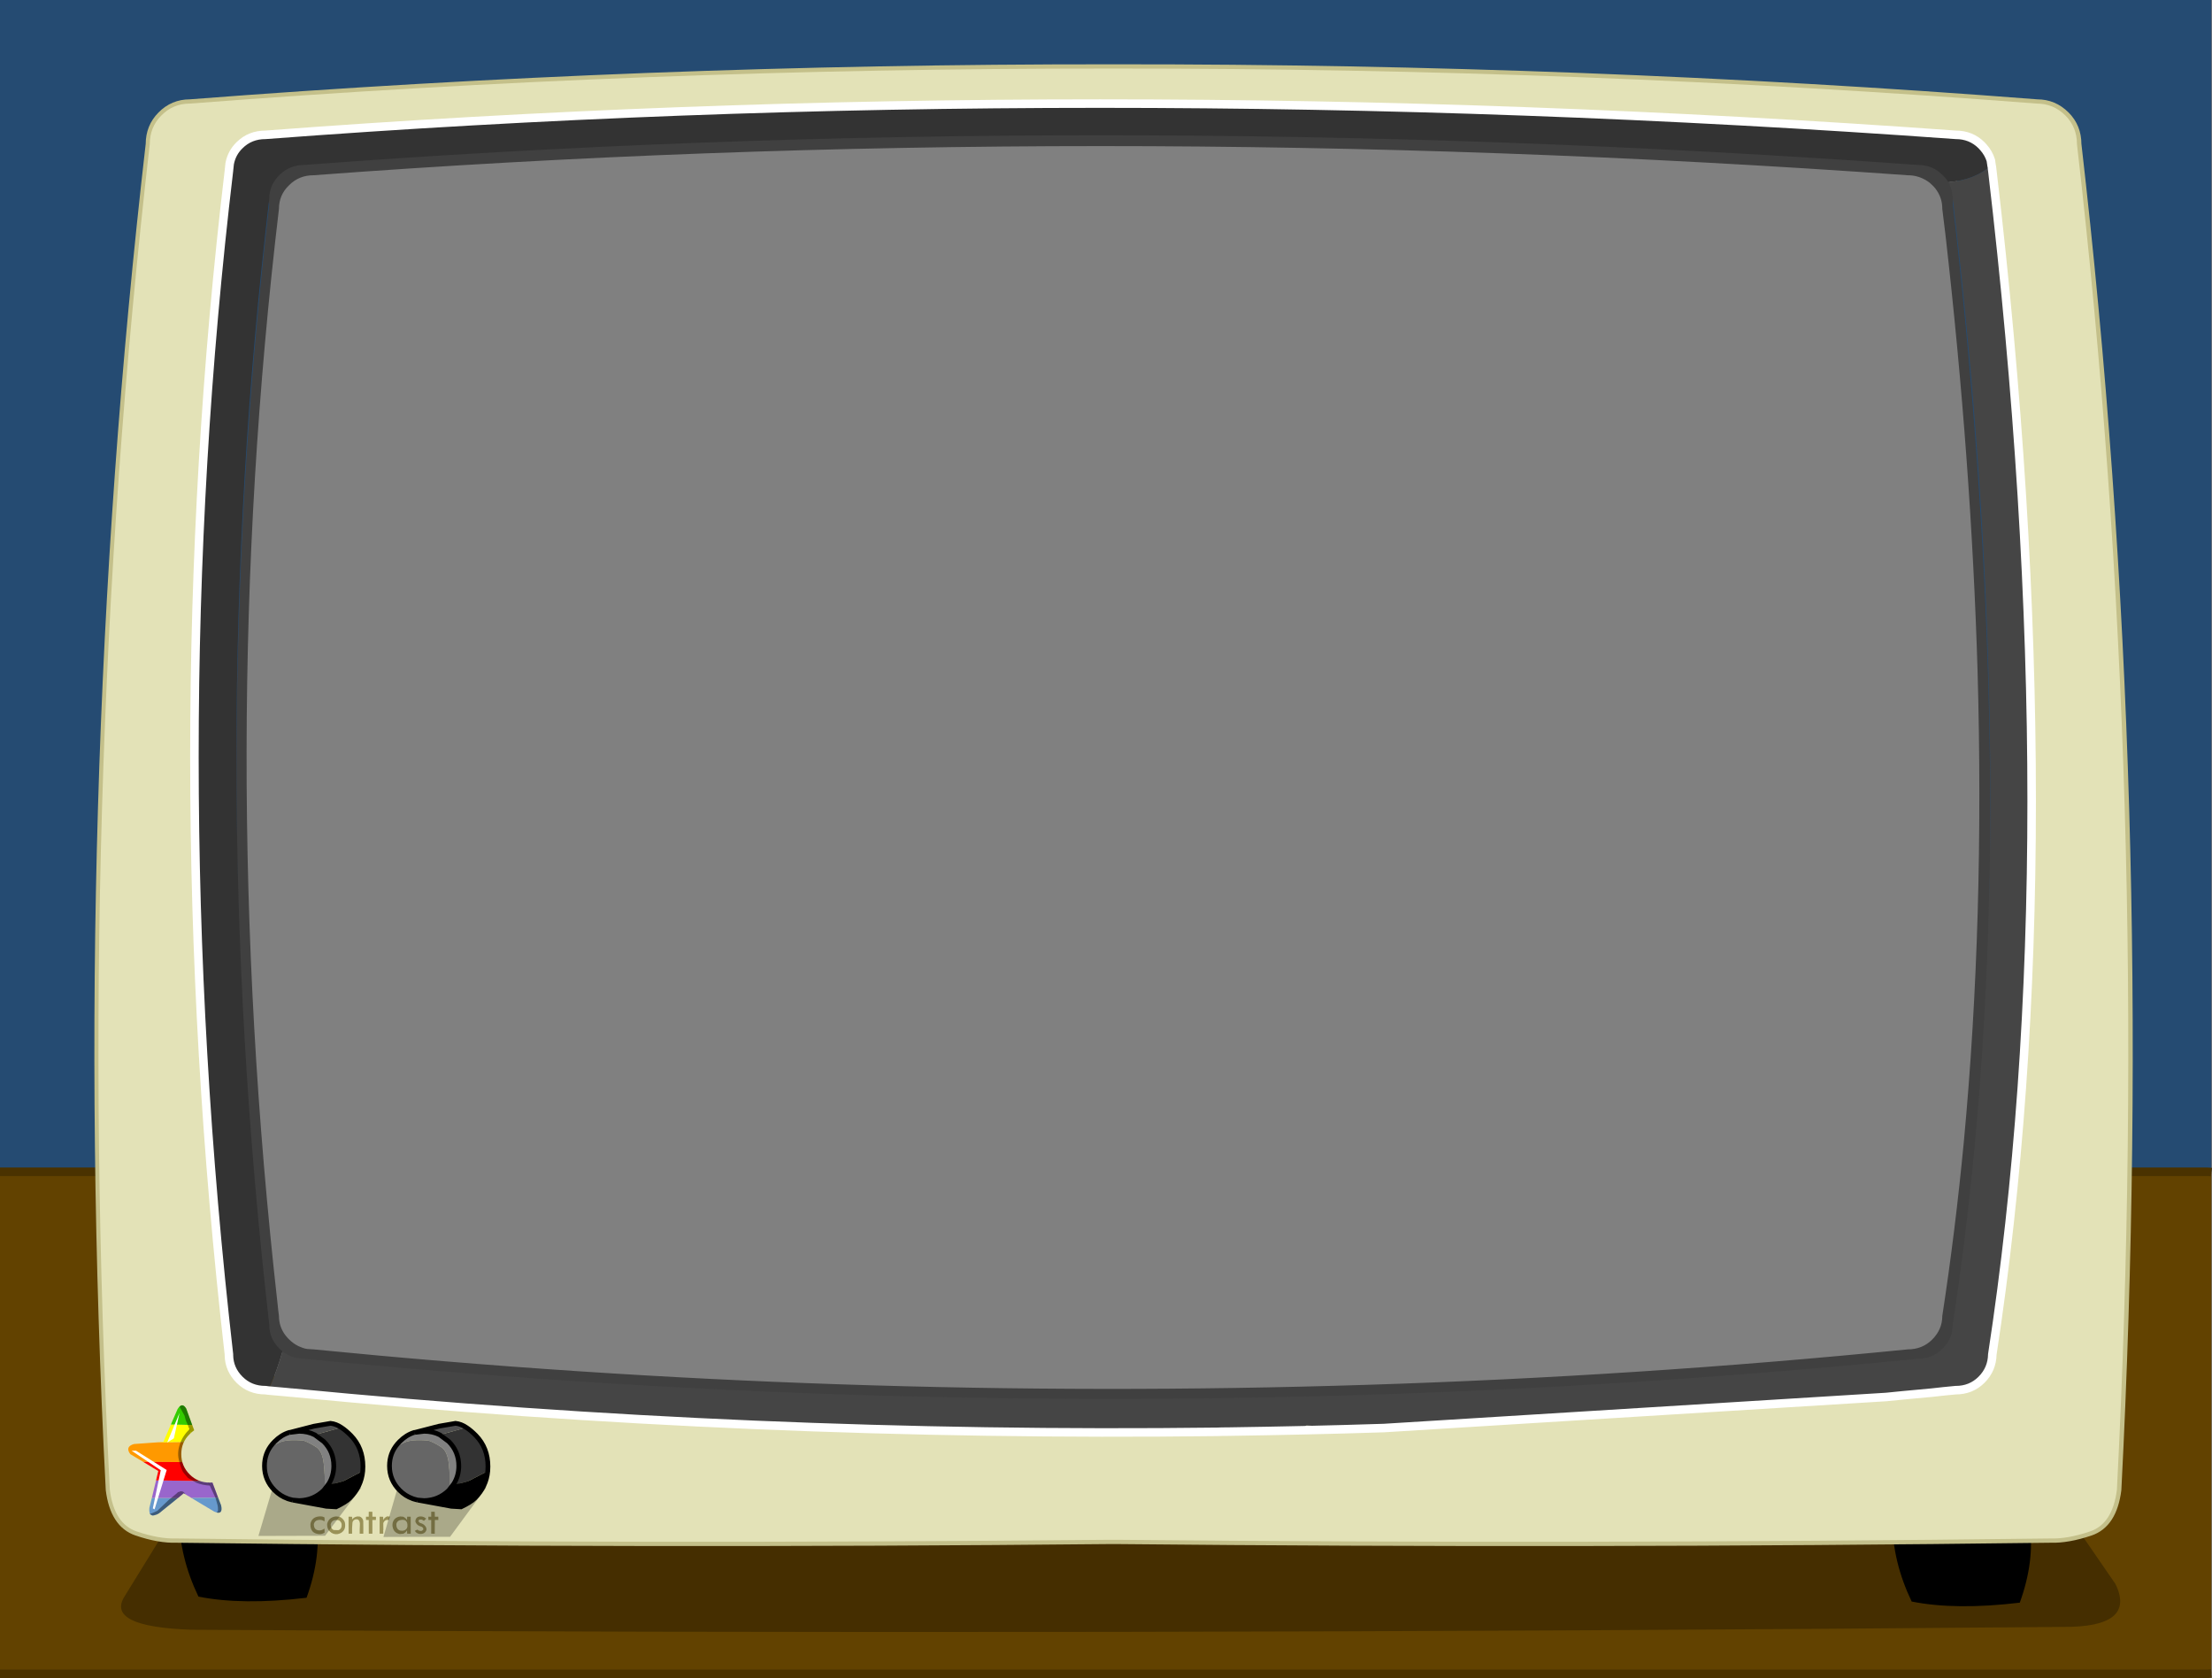 <?xml version="1.0" encoding="utf-8"?>
<!-- Generator: Adobe Illustrator 13.0.0, SVG Export Plug-In . SVG Version: 6.00 Build 14948)  -->
<!DOCTYPE svg PUBLIC "-//W3C//DTD SVG 1.1//EN" "http://www.w3.org/Graphics/SVG/1.1/DTD/svg11.dtd">
<svg version="1.1" xmlns="http://www.w3.org/2000/svg" xmlns:xlink="http://www.w3.org/1999/xlink" x="0px" y="0px"
	 width="583.875px" height="442.849px" viewBox="0 0 583.875 442.849" style="enable-background:new 0 0 583.875 442.849;"
	 xml:space="preserve">
<rect x="0" y="0" width="583.875" height="442.849" fill="#808080" stroke="none"/>
<g id="Layer_5">
	<g>
		<path style="opacity:0.5;" d="M512.98,45.947l-0.7-0.651c-1.649-1.351-3.602-2.002-5.803-2.002
			c-145.7-10.461-287.846-10.461-426.44,0c-2.551,0-4.703,0.901-6.504,2.653c-1.801,1.752-2.702,3.854-2.702,6.357
			c-11.558,97.257-11.558,196.415,0,297.477c0,2.452,0.9,4.604,2.702,6.356c0.25,0.25,0.55,0.45,0.801,0.701
			c1.2,0.95,2.551,1.551,4.103,1.802l1.601,0.15c93.864,9.359,187.728,12.514,281.642,9.51c48.282-1.552,96.517-4.705,144.799-9.51
			c2.552,0,4.753-0.901,6.503-2.653c1.803-1.752,2.702-3.904,2.702-6.356c8.106-52.958,11.259-110.772,9.407-173.49
			c-1.102-37.241-3.954-76.185-8.557-116.879l-0.851-7.107c0-1.152-0.199-2.153-0.549-3.104c-0.151-0.5-0.401-0.951-0.651-1.401
			C514.081,47.148,513.581,46.498,512.98,45.947L512.98,45.947z M511.53,50.752c0.75,1.251,1.151,2.703,1.151,4.355l0.851,6.958
			c4.554,39.943,7.355,78.185,8.456,114.775c1.249,43.849,0.049,85.294-3.604,124.286c-1.501,15.769-3.402,31.185-5.703,46.151
			c0,2.402-0.901,4.455-2.651,6.207c-1.752,1.751-3.902,2.603-6.456,2.603c-47.632,4.755-95.263,7.858-142.896,9.36
			c-92.663,2.953-185.326-0.2-277.939-9.36l-1.601-0.101c-0.451-0.05-0.851-0.15-1.251-0.3c-0.4-0.15-0.751-0.3-1.101-0.451
			c-0.901-0.449-1.701-1-2.452-1.751c-0.25-0.251-0.45-0.451-0.65-0.701c-0.101-0.101-0.201-0.2-0.301-0.351
			c-1.15-1.501-1.751-3.203-1.751-5.155c-0.15-1.051-0.25-2.053-0.351-3.054c-11.057-98.208-10.907-194.563,0.351-289.117
			c0-2.453,0.9-4.556,2.702-6.257c1.751-1.751,3.903-2.603,6.404-2.603c136.793-10.261,277.088-10.261,420.835,0
			c1.652,0,3.153,0.4,4.505,1.151c0.449,0.25,0.851,0.5,1.249,0.801l0.702,0.65C510.631,49.401,511.131,50.051,511.53,50.752
			L511.53,50.752z"/>
		<path style="fill:#254B72;" d="M511.045,42.533c-0.998,1.449-0.25,2.148,2.199,2.199h4.299c0.4-0.051,0.15,0.85-0.75,2.648
			c-0.898,1.799-1.35,3.948-1.35,6.497l0.85,7.298c4.598,41.583,7.447,81.417,8.547,119.552c1.299,45.332,0.1,88.165-3.549,128.499
			h61.275h1.15V0H0v309.227h66.474c-6.647-86.516-5.148-171.632,4.598-255.349c-0.85-3.748-0.8-7.146,0.05-10.245
			c0.85-3.149,3.749-3.699,8.646-1.649C216.863,27.988,360.605,28.188,511.045,42.533L511.045,42.533z"/>
		<path style="fill:#624200;" d="M515.443,358.257c0,2.549-0.898,4.698-2.699,6.497c-1.748,1.8-3.947,2.699-6.496,2.699
			c-48.23,4.948-96.412,8.196-144.643,9.746c-93.813,3.049-187.575-0.2-281.337-9.746l-1.6-0.15c-1.849-0.3-3.499-1.149-4.898-2.549
			c-1.799-1.799-2.699-3.948-2.699-6.497c-1.85-16.394-3.349-32.737-4.598-49.03H0v132.497h582.168c0.549,0,1.049-0.051,1.549-0.101
			V309.326c-0.35-0.05-0.75-0.1-1.15-0.1h-61.275C519.742,325.97,517.793,342.313,515.443,358.257L515.443,358.257z"/>
		<path style="fill:none;stroke:#4A3200;stroke-width:2.249;stroke-miterlimit:10;" d="M0,441.724h582.168
			c0.549,0,1.049-0.051,1.549-0.101 M66.474,309.227H0 M583.717,309.326c-0.35-0.05-0.75-0.1-1.15-0.1h-61.275"/>
		<path style="opacity:0.3;" d="M544.482,429.328c13.045,0.1,17.643-3.698,13.895-11.346l-17.543-25.489L49.88,393.692
			l-16.943,27.489c-3.499,5.397,2.349,8.347,17.493,8.896C210.416,431.077,375.1,430.828,544.482,429.328L544.482,429.328z"/>
		<path d="M535.736,402.139l-36.236-0.55c0.051,7.048,1.75,14.045,5.098,21.042c7.748,1.55,17.244,1.649,28.539,0.3
			C535.785,415.634,536.686,408.687,535.736,402.139L535.736,402.139z"/>
		<path d="M83.517,400.84l-36.235-0.55c0.05,7.047,1.749,14.044,5.098,21.041c7.747,1.55,17.243,1.649,28.538,0.3
			C83.567,414.334,84.466,407.387,83.517,400.84L83.517,400.84z"/>
		<path style="fill:none;stroke:#C4C08A;stroke-width:2.249;stroke-miterlimit:10;" d="M545.232,30.487
			c-2.1-2.099-4.6-3.148-7.498-3.148c-79.967-6.197-160.984-9.296-243.002-9.246h-1.65c-82.017-0.05-162.984,3.049-242.952,9.246
			c-2.949,0-5.448,1.05-7.497,3.148c-2.049,2.05-3.048,4.599-3.048,7.547C26.29,153.238,22.791,271.642,29.039,393.143
			c0.75,5.948,3.099,9.646,7.097,10.996c3.948,1.349,7.447,1.949,10.446,1.849c82.817,1.05,164.984,1.149,246.5,0.351h1.65
			c81.518,0.799,163.684,0.699,246.551-0.351c2.949,0.101,6.447-0.5,10.445-1.849c4-1.35,6.348-5.048,7.098-10.996
			c6.248-121.501,2.75-239.904-10.545-355.108C548.281,35.086,547.281,32.537,545.232,30.487L545.232,30.487z"/>
		<path style="fill:#E3E2B7;" d="M548.23,38.034c0-2.948-1-5.497-3.049-7.547c-2.1-2.099-4.598-3.148-7.496-3.148
			c-79.969-6.197-160.986-9.296-243.004-9.246h-1.648c-82.018-0.05-162.985,3.049-242.953,9.246c-2.949,0-5.448,1.05-7.497,3.148
			c-2.049,2.05-3.049,4.599-3.049,7.547C26.24,153.238,22.741,271.642,28.988,393.143c0.75,5.948,3.099,9.646,7.097,10.996
			c3.949,1.349,7.447,1.949,10.446,1.849c82.816,1.05,164.984,1.149,246.501,0.35h1.648c81.518,0.8,163.686,0.7,246.553-0.35
			c2.947,0.101,6.447-0.5,10.445-1.849c3.998-1.35,6.348-5.048,7.098-10.996C565.023,271.642,561.525,153.238,548.23,38.034
			L548.23,38.034z M523.041,38.335l0.5,0.55c0.898,0.999,1.549,2.148,1.949,3.398l0.15,0.999l0.049,0.351l0.1,0.499l0.051,0.5
			c0,0,0,0,0,0.05l0.049,0.351c13.846,117.702,13.846,221.811,0,312.375c-0.049,2.599-0.998,4.848-2.848,6.697
			c-1.85,1.849-4.148,2.749-6.797,2.749h-0.051c-2.1,0.199-4.197,0.399-6.248,0.649c-2.549,0.25-5.047,0.45-7.547,0.7
			c-1.549,0.149-3.049,0.3-4.498,0.449l-132.596,8.197c-13.795,0.449-27.59,0.749-41.385,0.949c-0.85,0.1-1.299,0.15-1.35,0.15
			c-0.449,0-0.898-0.051-1.248-0.101c-81.418,1-162.886-2.449-244.303-10.346c-0.05,0-0.1,0-0.15,0h-0.35
			c-0.65-0.05-1.25-0.15-1.849-0.2l-0.45-0.05l-3.398-0.3l-0.35-0.05l-0.45-0.05c-2.649,0-4.948-0.9-6.797-2.749
			c-1.799-1.8-2.749-3.948-2.799-6.447c0-0.051,0-0.051,0-0.101s0-0.1,0-0.149c-12.145-106.107-12.145-210.216,0-312.325v-0.05
			l0.2-1.85c0.35-1.85,1.199-3.499,2.599-4.848c1.85-1.85,4.148-2.749,6.847-2.749c144.992-10.996,293.682-10.996,446.172,0
			C518.893,35.586,521.191,36.485,523.041,38.335L523.041,38.335z"/>
		<path style="fill:#E3E2B7;" d="M523.541,38.884l-0.5-0.549c-1.85-1.85-4.148-2.749-6.797-2.749
			c-152.49-10.996-301.18-10.996-446.172,0c-2.699,0-4.998,0.899-6.848,2.749c-1.399,1.349-2.249,2.998-2.599,4.848
			c0.35-1.8,1.25-3.398,2.649-4.748c1.849-1.85,4.148-2.799,6.797-2.799c144.992-10.945,293.682-10.945,446.121,0
			c2.299,0,4.299,0.699,6.047,2.099l0.75,0.7c1.301,1.249,2.15,2.648,2.549,4.298l0.102,0.55l-0.15-0.999
			C525.09,41.033,524.439,39.884,523.541,38.884L523.541,38.884z"/>
		<path style="fill:#E3E2B7;" d="M63.325,364.154l-0.05-0.05c-0.45-0.45-0.85-0.95-1.2-1.399l-1.649-5.048
			c0.05,2.499,1,4.647,2.799,6.447c1.85,1.849,4.148,2.749,6.797,2.749l-1.649-0.15C66.423,366.403,64.774,365.554,63.325,364.154
			L63.325,364.154z"/>
		<path d="M70.022,366.854l0.45,0.05l-0.399-0.05C70.022,366.854,70.022,366.854,70.022,366.854L70.022,366.854z"/>
		<path style="fill:#333333;" d="M512.045,45.531l0.699,0.65c0.6,0.55,1.1,1.199,1.5,1.849c4.449-0.25,8.297-1.699,11.445-4.397
			l-0.049-0.351l-0.102-0.55c-0.398-1.649-1.248-3.049-2.549-4.298l-0.75-0.7c-1.748-1.399-3.748-2.099-6.047-2.099
			c-152.439-10.945-301.129-10.945-446.121,0c-2.649,0-4.948,0.949-6.797,2.799c-1.399,1.35-2.299,2.948-2.649,4.748l-0.2,1.85v0.05
			c-12.145,102.109-12.145,206.218,0,312.325c0,0.05,0,0.1,0,0.149s0,0.05,0,0.101l1.649,5.048c0.35,0.449,0.75,0.949,1.2,1.399
			l0.05,0.05c1.449,1.399,3.099,2.249,5.048,2.549l1.649,0.15c0,0,0,0,0.05,0l0.4,0.05l0.35,0.05
			c1.5-3.349,2.749-6.797,3.749-10.346c-0.25-0.2-0.5-0.4-0.75-0.649c-0.05-0.051-0.05-0.051-0.05-0.051
			c-1.799-1.749-2.699-3.898-2.699-6.347c-11.545-100.91-11.545-199.92,0-297.032c0-2.498,0.899-4.598,2.699-6.347
			c1.799-1.75,3.949-2.649,6.498-2.649c138.444-10.445,280.437-10.445,425.98,0C508.447,43.532,510.396,44.183,512.045,45.531
			L512.045,45.531z"/>
		<path style="fill:#454545;" d="M514.895,49.43c0.049,0.2,0.148,0.4,0.25,0.65l0.299,1.999c0,0.149,0,0.3,0,0.45l0.85,7.097
			c4.598,40.634,7.447,79.519,8.547,116.704c1.85,62.624-1.299,120.352-9.396,173.23c0,2.448-0.898,4.598-2.699,6.347
			c-1.748,1.75-3.947,2.649-6.496,2.649c-48.23,4.798-96.412,7.946-144.643,9.496c-93.813,2.999-187.575-0.15-281.337-9.496
			l-1.6-0.15c-1.549-0.25-2.898-0.85-4.098-1.799c-1,3.549-2.249,6.997-3.749,10.346l3.398,0.3l1.15,0.101
			c0.5,0.05,1,0.1,1.499,0.149h0.15c81.417,7.896,162.885,11.346,244.303,10.346c0.85-0.05,1.748-0.05,2.598-0.05
			c1.35-0.149,3.648-0.5,6.998-0.949c0.549-0.051,3.898,0.05,10.146,0.199c1.848,0.051,3.098-0.25,3.748-0.85l19.891,0.65
			c0.201,0,0.4,0,0.602,0l132.596-8.197c1.449-0.149,2.949-0.3,4.498-0.449c2.5-0.25,4.998-0.45,7.547-0.7
			c2.051-0.25,4.148-0.45,6.248-0.649h0.051l5.297-1.55c0.5-0.35,1-0.75,1.449-1.199c1.9-1.85,2.85-4.099,2.85-6.697
			c2.85-18.743,5.148-38.135,6.797-58.077c3.299-39.084,4.299-80.418,3.049-124.051c-1.148-39.134-4.148-80.018-8.996-122.7
			l-0.85-7.497c0-0.15,0-0.25,0-0.4l-0.051-0.55l-0.1-0.499c-3.148,2.698-6.996,4.147-11.445,4.397l0.35,0.65
			C514.693,48.931,514.795,49.18,514.895,49.43L514.895,49.43z"/>
		<path style="fill:#333333;" d="M525.84,44.632l-0.051-0.5l0.051,0.55C525.84,44.632,525.84,44.632,525.84,44.632L525.84,44.632z"
			/>
		<path style="fill:#333333;" d="M323.92,377.799c-0.85,0-1.748,0-2.598,0.05c0.35,0.05,0.799,0.101,1.248,0.101
			C322.621,377.949,323.07,377.898,323.92,377.799L323.92,377.799z"/>
		<path style="fill:#E3E2B7;" d="M330.918,376.85c-3.35,0.449-5.648,0.799-6.998,0.949c13.795-0.2,27.59-0.5,41.385-0.949
			c-0.201,0-0.4,0-0.602,0l-19.891-0.65c-0.65,0.6-1.9,0.899-3.748,0.85C334.816,376.899,331.467,376.799,330.918,376.85
			L330.918,376.85z"/>
		<path style="fill:#333333;" d="M75.37,367.354l-1.15-0.101l0.45,0.05c0.6,0.051,1.199,0.15,1.849,0.2h0.35
			C76.37,367.453,75.87,367.403,75.37,367.354L75.37,367.354z"/>
		<path style="fill:#E3E2B7;" d="M77.019,367.503h-0.15C76.919,367.503,76.969,367.503,77.019,367.503L77.019,367.503z"/>
		<path style="fill:#E3E2B7;" d="M525.84,44.682c0,0.15,0,0.25,0,0.4l0.85,7.497c4.848,42.683,7.848,83.566,8.996,122.7
			c1.25,43.633,0.25,84.967-3.049,124.051c-1.648,19.942-3.947,39.334-6.797,58.077c0,2.599-0.949,4.848-2.85,6.697
			c-0.449,0.449-0.949,0.85-1.449,1.199l-5.297,1.55c2.648,0,4.947-0.9,6.797-2.749c1.85-1.85,2.799-4.099,2.848-6.697
			c13.846-90.564,13.846-194.673,0-312.375L525.84,44.682L525.84,44.682z"/>
		<path style="fill:none;stroke:#FFFFFF;stroke-width:2.249;stroke-miterlimit:10;" d="M523.541,38.884
			c0.898,1,1.549,2.149,1.949,3.399l0.15,0.999l0.049,0.351l0.1,0.499l0.051,0.55l0.049,0.351
			c13.846,117.702,13.846,221.811,0,312.375c-0.049,2.599-0.998,4.848-2.848,6.697c-1.85,1.849-4.148,2.749-6.797,2.749h-0.051
			c-2.1,0.199-4.197,0.399-6.248,0.649c-2.549,0.25-5.047,0.45-7.547,0.7c-1.549,0.149-3.049,0.3-4.498,0.449l-132.596,8.197
			c-13.795,0.449-27.59,0.749-41.385,0.949c-0.85,0-1.748,0-2.598,0.05c-81.418,1-162.886-2.449-244.303-10.346
			c-0.05,0-0.1,0-0.15,0c-0.5-0.05-1-0.1-1.499-0.15l-1.15-0.1l-3.398-0.3l-0.35-0.05l-0.399-0.05c-0.05,0-0.05,0-0.05,0
			c-2.649,0-4.948-0.9-6.797-2.749c-1.799-1.8-2.749-3.948-2.799-6.447c0-0.051,0-0.051,0-0.101s0-0.1,0-0.149
			c-12.145-106.107-12.145-210.216,0-312.325v-0.05l0.2-1.85c0.35-1.85,1.199-3.499,2.599-4.848c1.85-1.85,4.148-2.749,6.848-2.749
			c144.992-10.996,293.682-10.996,446.172,0c2.648,0,4.947,0.899,6.797,2.749L523.541,38.884L523.541,38.884z"/>
		<path style="fill:#FF9900;" d="M55.491,380.151l-4.179,0.327l-9.534,0.13l-6.399,0.457c-1.633,0.458-1.959,1.372-0.98,2.678
			l3.396,2.024l19.264,0.131l4.114-3.592c0.979-1.371,0.588-2.09-1.241-2.155H55.491L55.491,380.151z"/>
		<polygon style="fill:#FFFF00;" points="51.312,380.479 55.491,380.151 52.226,380.086 50.724,376.038 45.108,375.907 
			43.149,380.479 41.778,380.608 51.312,380.479 		"/>
		<path style="fill:#33CC00;" d="M50.724,376.038l-1.567-4.311c-0.718-1.24-1.502-1.175-2.286,0.131l-1.763,4.049L50.724,376.038
			L50.724,376.038z"/>
		<path style="fill:#6699CC;" d="M47.002,395.302h-6.921l-0.653,2.611c-0.196,2.09,0.653,2.547,2.547,1.437L47.002,395.302
			L47.002,395.302z"/>
		<polygon style="fill:#9966CC;" points="40.081,395.302 47.002,395.302 48.504,394.061 49.549,394.714 49.81,394.845 
			50.528,395.302 57.581,395.236 55.948,390.861 41.19,390.665 40.08,395.302 		"/>
		<polygon style="fill:#FF0000;" points="37.795,385.768 41.778,388.184 41.19,390.665 55.948,390.861 54.773,387.857 
			57.059,385.898 37.795,385.768 		"/>
		<path style="fill:#6699CC;" d="M58.364,397.261l-0.784-2.024l-7.052,0.065l6.008,3.591
			C58.168,399.611,58.756,399.023,58.364,397.261L58.364,397.261z"/>
		<path style="opacity:0.4;" d="M50.855,379.303c0.326,0.719,0.653,0.979,0.914,0.849l0.392-0.261l-3.003-8.163
			c-0.588-0.979-1.176-1.109-1.763-0.522l1.306,2.352c0.196,0.849,0.392,1.502,0.719,2.089l0.653,1.698L50.855,379.303
			L50.855,379.303z"/>
		<path style="opacity:0.4;" d="M61.564,381.719l0.196-0.588l-0.261-0.587l-0.458,0.392l-2.285,2.22l-3.722,2.743l-0.653,0.326
			c-0.458,0.326-0.719,0.783-0.719,1.371l0.131,0.719l0.653,1.763l0.327,0.784l0.457,0.849l1.633,3.526l0.13,0.392l0.327,1.176
			c0.196,0.587,0.261,1.24,0.196,1.959l-0.327,0.392c1.11,0.261,1.502-0.392,1.175-1.894l-3.591-9.403l6.399-5.551L61.564,381.719
			L61.564,381.719z"/>
		<polygon style="fill:#FFFFFF;" points="35.901,382.829 34.726,382.829 42.431,387.987 40.341,398.044 40.798,398.306 
			43.999,387.923 35.901,382.829 		"/>
		<polygon style="fill:#FFFFFF;" points="44.129,380.674 45.892,379.564 47.394,372.838 44.129,380.674 		"/>
		<path style="opacity:0.4;" d="M39.558,399.48l0.065,0.131l0.718,0.326l1.176-0.326l0.326-0.196l0.131-0.065l6.53-5.289
			l0.458,0.262l-0.196-0.262c-0.326-0.457-0.784-0.653-1.371-0.457l-0.131,0.131h-0.261l-0.392,0.392l-0.718,0.588l-1.502,1.24
			l-2.743,2.612v0.065l-1.437,0.653L39.558,399.48L39.558,399.48z"/>
		<path style="opacity:0.4;" d="M50.528,378.911l-0.457-1.828c-1.241,1.24-2.155,2.611-2.612,4.113
			c-0.522,1.502-0.588,3.004-0.131,4.506c0.392,1.502,0.784,2.547,1.175,3.004l1.11,1.306l2.155,1.241
			c1.11,0.457,2.286,0.718,3.657,0.783l-0.457-1.175c1.306-0.065,1.763-0.327,1.437-0.915l-0.326-0.261l-1.502-0.326l-1.829-0.393
			c-1.502-0.261-2.743-0.979-3.722-2.22l-0.065-0.131l-0.262-0.914v-2.938c0.196-1.698,1.045-3.004,2.481-3.918
			c0.327-0.262,0.458-0.588,0.392-0.979C51.442,377.082,51.116,377.409,50.528,378.911L50.528,378.911z"/>
		<path style="fill:#E3E2B7;" d="M55.361,376.233c-2.09,0-3.853,0.719-5.29,2.221c-1.502,1.437-2.22,3.199-2.22,5.289
			s0.718,3.853,2.22,5.354c1.437,1.437,3.2,2.155,5.29,2.155c2.089,0,3.853-0.719,5.354-2.155c1.437-1.502,2.155-3.265,2.155-5.354
			s-0.718-3.853-2.155-5.289C59.213,376.952,57.45,376.233,55.361,376.233L55.361,376.233z"/>
		<path style="fill:#9A9258;" d="M108.403,400.243h-0.03h-0.905v0.03l-0.03,0.86c-0.242-0.407-0.589-0.694-1.026-0.891l-0.739-0.06
			c-1.131,0.136-1.811,0.739-2.052,1.795v0.212v0.029h-0.03l0.015,0.589h0.015c0.166,1.132,0.799,1.796,1.871,2.007l0.966-0.075
			c0.438-0.196,0.754-0.498,0.981-0.891l0.03,0.845v0.03l0.936,0.016v-0.016h0.015L108.403,400.243L108.403,400.243z
			 M107.543,402.764c-0.015,0.181-0.061,0.347-0.136,0.498c-0.347,0.588-0.951,0.799-1.826,0.634l-0.106-0.046
			c-0.588-0.241-0.875-0.8-0.86-1.659c0.166-0.71,0.664-1.071,1.464-1.117c0.438-0.03,0.769,0.046,1.011,0.241
			C107.438,401.602,107.588,402.084,107.543,402.764L107.543,402.764z"/>
		<path style="fill:#9A9258;" d="M110.742,400.998h0.03h0.573l0.015,0.015l0.543,0.332v-0.015l0.604-0.573l-0.498-0.348
			c-0.196-0.105-0.408-0.181-0.634-0.211c-0.996-0.12-1.569,0.241-1.72,1.071c-0.03,0.166-0.015,0.302,0.045,0.438
			c0.256,0.589,0.739,0.966,1.448,1.146c0.347,0.076,0.559,0.317,0.604,0.71v0.029c-0.105,0.182-0.271,0.317-0.498,0.408h-0.03
			c-0.468,0.015-0.815-0.105-1.011-0.348h-0.03l-0.694,0.317c0.151,0.256,0.347,0.452,0.588,0.604l0.513,0.196
			c1.041,0.136,1.705-0.212,1.977-1.041v-0.317l-0.076-0.302c-0.287-0.618-0.799-1.011-1.523-1.207
			c-0.302-0.075-0.468-0.302-0.498-0.648l0.015-0.016L110.742,400.998L110.742,400.998z"/>
		<polygon style="fill:#9A9258;" points="113.82,398.931 113.82,398.961 113.82,398.991 113.82,400.243 113.79,400.243 
			113.095,400.243 113.065,400.243 113.081,401.119 113.095,401.119 113.79,401.119 113.82,401.119 113.82,404.694 113.82,404.725 
			114.755,404.74 114.755,404.725 114.785,401.134 114.785,401.119 115.661,401.119 115.691,401.119 115.706,401.104 
			115.691,400.243 115.661,400.243 114.785,400.243 114.785,400.214 114.755,398.961 114.755,398.946 113.82,398.931 		"/>
		<path style="fill:#9A9258;" d="M85.649,400.439c-0.347-0.226-0.814-0.316-1.373-0.271c-1.328,0.105-2.112,0.77-2.338,1.992
			c-0.03,0.905,0.181,1.584,0.618,2.021c0.347,0.347,0.83,0.559,1.434,0.634c0.498,0.075,0.936,0.015,1.313-0.166l0.347-0.181h0.015
			c0.015-0.393,0.015-0.755-0.015-1.087l-0.498,0.287c-0.181,0.105-0.393,0.166-0.619,0.181c-1.117,0.075-1.675-0.452-1.69-1.6
			c0.151-0.754,0.664-1.146,1.524-1.161c0.407-0.016,0.724,0.061,0.98,0.227l0.302,0.15v0.015
			C85.695,401.134,85.695,400.787,85.649,400.439L85.649,400.439z"/>
		<path style="fill:#9A9258;" d="M89.648,400.273l-0.996-0.105c-1.283,0.151-2.052,0.83-2.309,2.022
			c-0.015,0.89,0.226,1.523,0.694,1.931l0.498,0.407h0.03c0.241,0.166,0.543,0.272,0.905,0.317h0.03l0.573,0.015l0.015-0.015
			c0.739-0.136,1.282-0.468,1.645-0.98c0.226-0.317,0.347-0.71,0.377-1.207c0.03-0.694-0.121-1.223-0.438-1.569l-0.302-0.362h-0.03
			C90.146,400.53,89.919,400.38,89.648,400.273L89.648,400.273z M89.105,401.119l0.392,0.105c0.105,0.061,0.211,0.136,0.287,0.241
			h0.03l0.227,0.332c0.075,0.136,0.121,0.271,0.136,0.422c0.075,0.83-0.211,1.358-0.86,1.585l-1.192-0.046h-0.03h-0.03
			c-0.528-0.241-0.785-0.739-0.785-1.479C87.475,401.421,88.079,401.028,89.105,401.119L89.105,401.119z"/>
		<path style="fill:#9A9258;" d="M92.002,400.243v0.03l0.015,4.451h0.015h0.875h0.03c-0.03-0.995,0-1.946,0.091-2.852
			c0.015-0.181,0.075-0.332,0.166-0.468c0.151-0.227,0.362-0.377,0.634-0.468h0.498h0.03c0.498,0.227,0.709,0.755,0.634,1.614
			l-0.045,1.102v1.071h0.905h0.03h0.015c0.015-1.146,0.015-2.278-0.015-3.38c-0.121-0.588-0.438-0.965-0.95-1.146l-0.649-0.015
			c-0.588,0.105-1.026,0.377-1.343,0.784v-0.03v-0.664v-0.015L92.002,400.243L92.002,400.243z"/>
		<polygon style="fill:#9A9258;" points="98.293,398.961 98.293,398.946 97.358,398.931 97.358,398.961 97.328,398.961 
			97.328,400.214 97.328,400.243 97.298,400.243 96.604,400.243 96.604,401.059 96.604,401.089 97.298,401.119 97.328,401.119 
			97.343,404.725 97.358,404.725 98.264,404.725 98.293,404.725 98.293,401.134 98.293,401.119 99.229,401.104 99.229,401.089 
			99.229,401.059 99.229,400.273 99.229,400.259 98.293,400.243 98.293,400.214 98.293,398.961 		"/>
		<path style="fill:#9A9258;" d="M100.21,400.243v0.03v4.421v0.03h0.649h0.03h0.03h0.196h0.03h0.015
			c0.015-0.347,0.015-0.648-0.015-0.936l0.06-0.03v-0.029h-0.015l-0.015-1.66v-0.03v-0.105c0.136-0.377,0.362-0.634,0.709-0.784
			l0.015-0.016v-0.015h0.03h0.03l0.679-0.016l0.03,0.016l0.256-0.876v-0.029l-0.664-0.061h-0.03h-0.03
			c-0.483,0.196-0.83,0.513-1.056,0.98v-0.015v-0.846v-0.015L100.21,400.243L100.21,400.243z"/>
	</g>
</g>
<g id="Layer_3">
	<g>
		<polygon style="opacity:0.25;" points="118.804,405.544 128.349,392.549 107.308,384.452 101.21,405.594 118.804,405.544 		"/>
		<path style="fill:#818181;" d="M116.104,378.654c-1.25-0.649-2.649-0.949-4.149-0.949l-2.449,0.3h-0.15
			c-1.45,0.449-2.699,1.25-3.849,2.398l-0.6,0.65l-0.5,0.649c0.15-0.05,0.9-0.35,2.249-0.999c1.35-0.65,3.499-0.801,6.448-0.551
			c0.999,0.351,2.099,0.9,3.249,1.65c1.148,0.699,1.85,2.148,2.1,4.398c0.248,2.248,0.35,4.498,0.199,6.847l1.148-1.499
			c0.852-1.4,1.301-2.949,1.301-4.699c0-2.549-0.9-4.697-2.648-6.447L116.104,378.654L116.104,378.654z"/>
		<path style="fill:#4F4F4F;" d="M111.956,377.705c1.5,0,2.899,0.3,4.149,0.949l6.996-1.948c-0.949-0.65-1.898-1-2.848-1.1
			l-4.349,0.749l-6.397,1.649L111.956,377.705L111.956,377.705z"/>
		<path style="fill:#666666;" d="M116.354,381.804c-1.15-0.75-2.25-1.3-3.249-1.65c-2.949-0.25-5.098-0.1-6.448,0.551
			c-1.349,0.649-2.099,0.949-2.249,0.999l0.5-0.649c-1.399,1.649-2.099,3.549-2.099,5.797c0,2.5,0.899,4.648,2.699,6.448
			c1,0.999,2.099,1.699,3.349,2.149l0.1,0.05l0.5,0.149l0.75,0.2l1.749,0.15c2.549-0.051,4.698-0.95,6.499-2.699l0.199-0.25
			c0.15-2.349,0.051-4.599-0.199-6.847C118.204,383.952,117.503,382.503,116.354,381.804L116.354,381.804z"/>
		<path style="fill:#333333;" d="M116.104,378.654l2.35,1.749c1.748,1.75,2.648,3.898,2.648,6.447c0,1.75-0.449,3.299-1.301,4.699
			l1.65-0.101l2.1-0.55l5.197-2.699l0.051-1.199c0-3.248-1.051-5.998-3.199-8.196c-0.85-0.851-1.65-1.55-2.5-2.1L116.104,378.654
			L116.104,378.654z"/>
		<path d="M128.749,388.2l-5.197,2.699l-2.1,0.55l-1.648,0.101l-1.15,1.499l-0.199,0.25c-1.801,1.749-3.949,2.648-6.498,2.699
			l-1.75-0.15l8.947,1.649l2.549,0.149c1.648-0.799,2.898-1.549,3.648-2.299C127.351,393.299,128.499,390.95,128.749,388.2
			L128.749,388.2z"/>
		<path style="fill:none;stroke:#000000;stroke-width:1.25;stroke-miterlimit:10;" d="M110.207,395.848l8.947,1.649l2.549,0.149
			c1.648-0.799,2.898-1.549,3.648-2.299c2-2.049,3.148-4.397,3.398-7.147l0.051-1.199c0-3.248-1.051-5.998-3.199-8.196
			c-0.85-0.851-1.65-1.55-2.5-2.1c-0.949-0.649-1.898-0.999-2.848-1.099l-4.349,0.749l-6.397,1.649 M109.507,378.005h-0.15
			c-1.45,0.449-2.699,1.25-3.849,2.398l-0.6,0.65c-1.399,1.649-2.099,3.549-2.099,5.797c0,2.5,0.899,4.648,2.699,6.448
			c1,0.999,2.099,1.699,3.349,2.149l0.1,0.05l0.5,0.149l0.75,0.2 M109.507,378.005l2.449-0.3c1.5,0,2.899,0.3,4.149,0.949
			l2.35,1.749c1.748,1.75,2.648,3.898,2.648,6.447c0,1.75-0.449,3.299-1.301,4.699l-1.148,1.499l-0.199,0.25
			c-1.801,1.749-3.949,2.648-6.499,2.699l-1.749-0.15"/>
	</g>
</g>
<g id="Layer_2">
	<g>
		<polygon style="opacity:0.25;" points="85.804,405.274 95.349,392.611 74.308,384.723 68.21,405.323 85.804,405.274 		"/>
		<path style="fill:#818181;" d="M83.104,378.654c-1.25-0.649-2.649-0.949-4.149-0.949l-2.449,0.3h-0.15
			c-1.45,0.449-2.699,1.25-3.849,2.398l-0.6,0.65l-0.5,0.649c0.15-0.05,0.9-0.35,2.249-0.999c1.35-0.65,3.499-0.801,6.448-0.551
			c0.999,0.351,2.099,0.9,3.249,1.65c1.148,0.699,1.85,2.148,2.1,4.398c0.248,2.248,0.35,4.498,0.199,6.847l1.148-1.499
			c0.852-1.4,1.301-2.949,1.301-4.699c0-2.549-0.9-4.697-2.648-6.447L83.104,378.654L83.104,378.654z"/>
		<path style="fill:#4F4F4F;" d="M78.956,377.705c1.5,0,2.899,0.3,4.149,0.949l6.996-1.948c-0.949-0.65-1.898-1-2.848-1.1
			l-4.349,0.749l-6.397,1.649L78.956,377.705L78.956,377.705z"/>
		<path style="fill:#666666;" d="M83.354,381.804c-1.15-0.75-2.25-1.3-3.249-1.65c-2.949-0.25-5.098-0.1-6.448,0.551
			c-1.349,0.649-2.099,0.949-2.249,0.999l0.5-0.649c-1.399,1.649-2.099,3.549-2.099,5.797c0,2.5,0.899,4.648,2.699,6.448
			c1,0.999,2.099,1.699,3.349,2.149l0.1,0.05l0.5,0.149l0.75,0.2l1.749,0.15c2.549-0.051,4.698-0.95,6.499-2.699l0.199-0.25
			c0.15-2.349,0.051-4.599-0.199-6.847C85.204,383.952,84.503,382.503,83.354,381.804L83.354,381.804z"/>
		<path style="fill:#333333;" d="M83.104,378.654l2.35,1.749c1.748,1.75,2.648,3.898,2.648,6.447c0,1.75-0.449,3.299-1.301,4.699
			l1.65-0.101l2.1-0.55l5.197-2.699l0.051-1.199c0-3.248-1.051-5.998-3.199-8.196c-0.85-0.851-1.65-1.55-2.5-2.1L83.104,378.654
			L83.104,378.654z"/>
		<path d="M95.749,388.2l-5.197,2.699l-2.1,0.55l-1.648,0.101l-1.15,1.499l-0.199,0.25c-1.801,1.749-3.949,2.648-6.498,2.699
			l-1.75-0.15l8.947,1.649l2.549,0.149c1.648-0.799,2.898-1.549,3.648-2.299C94.351,393.299,95.499,390.95,95.749,388.2
			L95.749,388.2z"/>
		<path style="fill:none;stroke:#000000;stroke-width:1.25;stroke-miterlimit:10;" d="M77.207,395.848l8.947,1.649l2.549,0.149
			c1.648-0.799,2.898-1.549,3.648-2.299c2-2.049,3.148-4.397,3.398-7.147l0.051-1.199c0-3.248-1.051-5.998-3.199-8.196
			c-0.85-0.851-1.65-1.55-2.5-2.1c-0.949-0.649-1.898-0.999-2.848-1.099l-4.349,0.749l-6.397,1.649 M76.507,378.005h-0.15
			c-1.45,0.449-2.699,1.25-3.849,2.398l-0.6,0.65c-1.399,1.649-2.099,3.549-2.099,5.797c0,2.5,0.899,4.648,2.699,6.448
			c1,0.999,2.099,1.699,3.349,2.149l0.1,0.05l0.5,0.149l0.75,0.2 M76.507,378.005l2.449-0.3c1.5,0,2.899,0.3,4.149,0.949l2.35,1.749
			c1.748,1.75,2.648,3.898,2.648,6.447c0,1.75-0.449,3.299-1.301,4.699l-1.148,1.499l-0.199,0.25
			c-1.801,1.749-3.949,2.648-6.499,2.699l-1.749-0.15"/>
	</g>
</g>
</svg>
